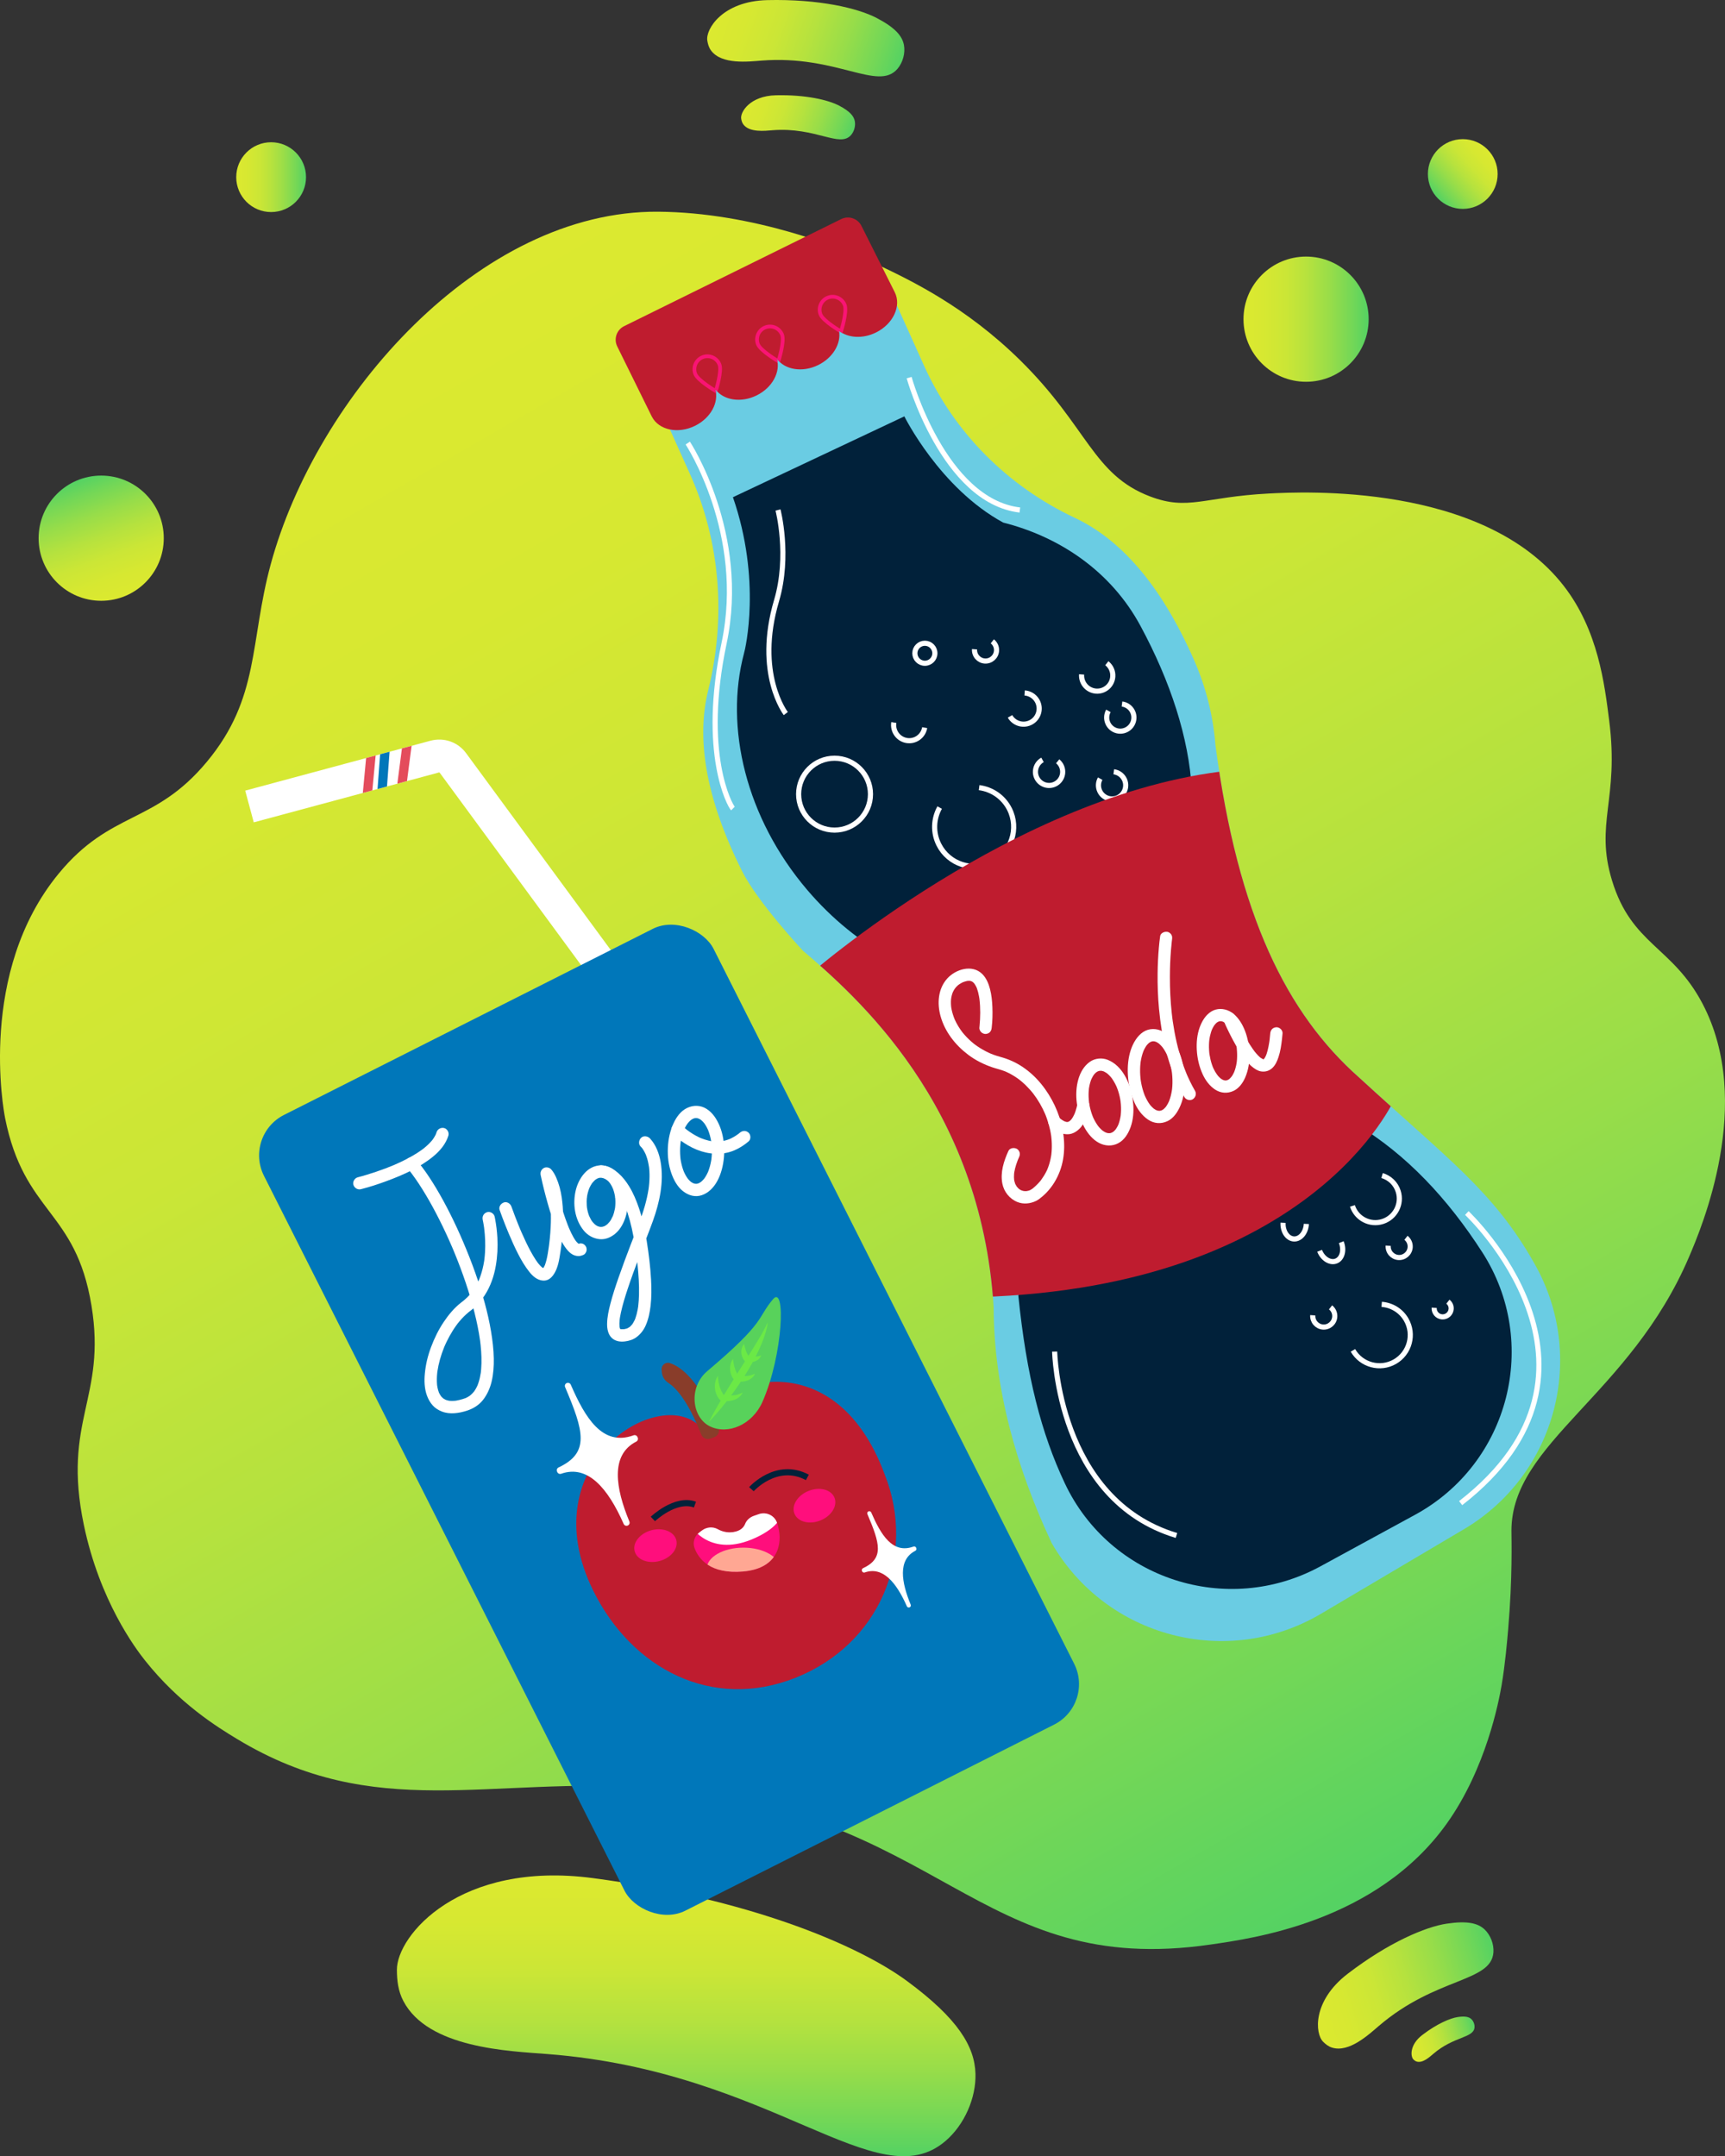 <?xml version="1.0" encoding="UTF-8"?>
<svg id="Capa_2" data-name="Capa 2" xmlns="http://www.w3.org/2000/svg" xmlns:xlink="http://www.w3.org/1999/xlink" viewBox="0 0 1680.59 2100.28">
  <rect x="0" y="0" width="1680.59" height="2100.28" fill="#333333" stroke="none"/>
  <defs>
    <linearGradient id="Degradado_sin_nombre_1949" data-name="Degradado sin nombre 1949" x1="1241.15" y1="4243.43" x2="1370.72" y2="4484.27" gradientTransform="translate(1585.94 -2498.19) rotate(28.28)" gradientUnits="userSpaceOnUse">
      <stop offset="0" stop-color="#dce930"/>
      <stop offset=".16" stop-color="#d7e831"/>
      <stop offset=".34" stop-color="#cbe636"/>
      <stop offset=".51" stop-color="#b6e23e"/>
      <stop offset=".69" stop-color="#98dd49"/>
      <stop offset=".87" stop-color="#73d757"/>
      <stop offset="1" stop-color="#54d263"/>
    </linearGradient>
    <linearGradient id="Degradado_sin_nombre_1949-2" data-name="Degradado sin nombre 1949" x1="380.67" y1="312.74" x2="1282.44" y2="1874.65" gradientTransform="matrix(1,0,0,1,0,0)" xlink:href="#Degradado_sin_nombre_1949"/>
    <linearGradient id="Degradado_sin_nombre_1949-3" data-name="Degradado sin nombre 1949" x1="37.61" y1="524.23" x2="159.58" y2="524.23" gradientTransform="translate(-361.38 794.33) rotate(-109.77)" xlink:href="#Degradado_sin_nombre_1949"/>
    <linearGradient id="Degradado_sin_nombre_1949-4" data-name="Degradado sin nombre 1949" x1="230.14" y1="172.56" x2="298.15" y2="172.56" gradientTransform="matrix(1,0,0,1,0,0)" xlink:href="#Degradado_sin_nombre_1949"/>
    <linearGradient id="Degradado_sin_nombre_1949-5" data-name="Degradado sin nombre 1949" x1="1211.46" y1="310.9" x2="1333.44" y2="310.9" gradientTransform="matrix(1,0,0,1,0,0)" xlink:href="#Degradado_sin_nombre_1949"/>
    <linearGradient id="Degradado_sin_nombre_1949-6" data-name="Degradado sin nombre 1949" x1="1391.13" y1="169.5" x2="1459.09" y2="169.5" gradientTransform="translate(2604.82 -647.78) rotate(138.5)" xlink:href="#Degradado_sin_nombre_1949"/>
    <linearGradient id="Degradado_sin_nombre_1949-7" data-name="Degradado sin nombre 1949" x1="385.09" y1="-2706.32" x2="572.39" y2="-2706.32" gradientTransform="translate(1688.04 4660.97) rotate(-16.72)" xlink:href="#Degradado_sin_nombre_1949"/>
    <linearGradient id="Degradado_sin_nombre_1949-8" data-name="Degradado sin nombre 1949" x1="327.19" y1="1064.14" x2="514.49" y2="1064.14" gradientTransform="translate(743.34 -1103.95) rotate(19.41)" xlink:href="#Degradado_sin_nombre_1949"/>
    <linearGradient id="Degradado_sin_nombre_1949-9" data-name="Degradado sin nombre 1949" x1="384.28" y1="1138.59" x2="492.54" y2="1138.59" gradientTransform="translate(743.34 -1103.95) rotate(19.41)" xlink:href="#Degradado_sin_nombre_1949"/>
    <linearGradient id="Degradado_sin_nombre_1949-10" data-name="Degradado sin nombre 1949" x1="465.4" y1="-2643.8" x2="532.62" y2="-2643.8" gradientTransform="translate(1688.04 4660.97) rotate(-16.72)" xlink:href="#Degradado_sin_nombre_1949"/>
    <clipPath id="clippath">
      <path d="m1494.38,1229.83c-39.29-69.48-84.32-101.27-170.32-180.27-70-62-118-157-139.9-323.74-2.17-27.99-9.05-56.14-21.01-83.27-33.04-74.97-72.62-117.73-116.15-138.22-64.89-30.56-117.21-82.59-146.67-147.98l-34.11-75.72-229.08,103.21,34.93,77.54c29.81,66.17,35.42,140.36,17.94,210.8-11.44,46.09-3.51,103.37,32.97,176.4,15.1,30.23,59.19,77.38,59.19,77.38h0s.02.02.05.04c50.84,43.56,173.84,149.56,185.85,347.56.31,78.34,21.64,154.84,56.55,229.48,53.1,91.97,171.06,122.91,262.46,68.83l139.2-82.35c90.04-53.27,120.41-169.09,68.1-259.68Z" style="fill: #6acce3;"/>
    </clipPath>
    <clipPath id="clippath-1">
      <path d="m574.17,951.03l-145.84-198.43c-.13-.18-.36-.26-.58-.2l-180.53,48.61-8.32-30.9,180.62-48.63c13.09-3.45,26.63,1.34,34.6,12.17l145.84,198.43-25.79,18.95Z" style="fill: #fff;"/>
    </clipPath>
    <clipPath id="clippath-2">
      <path d="m684.04,1490.68l-2.77,2.07c-4.77,3.56-6.66,9.74-4.58,15.24,4.02,10.62,15.31,25.4,47.05,22.76,37.03-3.07,39.4-30.93,33.15-47.8-2.58-6.97-10.45-10.6-17.6-8.1l-4.86,1.69c-3.82,1.33-7.01,4.13-8.48,7.82-1.27,3.2-4.32,6.89-11.54,7.97-6.26.94-11.39-.74-15.1-2.8-4.83-2.69-10.87-2.14-15.28,1.15Z" style="fill: #ff0e7c;"/>
    </clipPath>
    <clipPath id="clippath-3">
      <path d="m819.57,213.38l-211.53,104.33c-7.3,3.6-10.3,12.43-6.7,19.73l33.77,68.47h.01c6.76,13.04,25.45,17.02,42.01,8.85,15.35-7.57,23.53-22.95,19.68-35.75,7.81,10.85,24.99,13.72,40.34,6.15s23.53-22.95,19.68-35.75c7.81,10.85,24.99,13.72,40.34,6.15,14.38-7.09,22.46-21.02,20.27-33.28,8.84,6.95,23.05,7.97,35.97,1.6,16.73-8.25,24.95-25.77,18.36-39.13-.57-1.16-21.54-42.9-32.52-64.77-3.63-7.23-12.42-10.18-19.68-6.6Z" style="fill: #bf1c2f;"/>
    </clipPath>
  </defs>
  <g id="fondo_1">
    <path d="m533.74,2000.79c-38.44-2.97-116.6-5.69-140.75-51.64-5.19-9.88-6.25-20.24-6.32-30.32-.24-33.37,61.09-106.64,190.82-89.46,150.24,19.9,257.28,64.19,306.31,100.37,49.42,36.46,65.83,63.57,66.56,90.27.65,23.41-10.67,49.61-29.27,65.51-66.52,56.88-167.99-67.76-387.36-84.72Z" style="fill: url(#Degradado_sin_nombre_1949);"/>
    <path d="m4.86,1088.44c-1.22-6.17-26.66-141.45,52.25-237.42,51.03-62.06,93.28-47.39,144.57-109.17,51.58-62.11,41.46-116.21,62.06-192.15,44.29-163.31,203-344.73,377.34-343.48,92.96.67,179.8,35.3,214.71,51.94,31.62,15.07,85.04,40.53,138.1,92.75,66.08,65.02,70.67,111.57,126.87,132.77,36.93,13.93,52.14.32,115.07-2.95,32.29-1.68,209.46-10.89,287.68,89.99,33.53,43.25,39.68,95.42,44.24,131.09,9.89,77.42-14.25,99.95,2.77,155.84,19.14,62.86,58.66,63.87,88.12,119.89,50.88,96.74-1.08,218.56-12.89,246.32-57.56,135.22-173.2,181.45-173.22,267.08,0,8.7,1.19,45.06-3.21,96.26-.82,9.58-2.91,34.15-6.42,54.55-2.62,15.27-15.05,80.71-53.24,134.31-68.47,96.11-190.22,112.18-229.9,117.98-228.55,33.38-262.16-132.63-543.53-152.64-160.32-11.4-270.48,33.96-405.2-47.48-19.43-11.74-56.44-34.57-89.87-76.69-9.29-11.71-44.06-58-59.49-131.93-21.29-102.01,22.23-123.23,7.46-213.48-15.4-94.09-65.62-89-84.3-183.37Z" style="fill: url(#Degradado_sin_nombre_1949-2);"/>
    <circle cx="98.59" cy="524.23" r="60.97" style="fill: url(#Degradado_sin_nombre_1949-3);"/>
    <circle cx="264.15" cy="172.56" r="34" style="fill: url(#Degradado_sin_nombre_1949-4);"/>
    <circle cx="1272.45" cy="310.9" r="60.97" style="fill: url(#Degradado_sin_nombre_1949-5);"/>
    <circle cx="1425.11" cy="169.5" r="33.97" style="fill: url(#Degradado_sin_nombre_1949-6);"/>
    <path d="m1343.28,1973.42c-9.8,8.39-28.93,26.24-45.52,21.08-3.57-1.11-6.27-3.31-8.67-5.68-7.95-7.84-10.78-39.68,23.98-66.31,40.25-30.84,76.05-45.68,96.22-48.72,20.32-3.06,30.61-.53,37.11,5.61,5.69,5.39,9.21,14.26,8.57,22.42-2.28,29.19-55.77,23.71-111.69,71.6Z" style="fill: url(#Degradado_sin_nombre_1949-7);"/>
    <path d="m741.95,59.03c-12.86,1-38.84,4.14-49.2-9.81-2.23-3-3.11-6.37-3.65-9.7-1.8-11.02,14.69-38.41,58.47-39.42,50.69-1.17,88.36,7.94,106.44,17.37,18.22,9.5,25.04,17.62,26.66,26.41,1.42,7.71-.97,16.95-6.29,23.17-19.05,22.24-59.03-13.73-132.43-8.02Z" style="fill: url(#Degradado_sin_nombre_1949-8);"/>
    <path d="m752.65,126.87c-7.43.58-22.45,2.39-28.44-5.67-1.29-1.73-1.8-3.68-2.11-5.61-1.04-6.37,8.49-22.2,33.79-22.78,29.3-.68,51.07,4.59,61.52,10.04,10.53,5.49,14.47,10.18,15.41,15.26.82,4.45-.56,9.8-3.64,13.39-11.01,12.85-34.12-7.94-76.54-4.64Z" style="fill: url(#Degradado_sin_nombre_1949-9);"/>
    <path d="m1396.48,2000.49c-3.52,3.01-10.38,9.42-16.34,7.57-1.28-.4-2.25-1.19-3.11-2.04-2.85-2.81-3.87-14.24,8.61-23.8,14.45-11.07,27.29-16.39,34.53-17.49,7.29-1.1,10.99-.19,13.32,2.01,2.04,1.93,3.31,5.12,3.08,8.05-.82,10.48-20.02,8.51-40.08,25.7Z" style="fill: url(#Degradado_sin_nombre_1949-10);"/>
    <g id="bebida">
      <g>
        <path d="m1494.38,1229.83c-39.29-69.48-84.32-101.27-170.32-180.27-70-62-118-157-139.9-323.74-2.17-27.99-9.05-56.14-21.01-83.27-33.04-74.97-72.62-117.73-116.15-138.22-64.89-30.56-117.21-82.59-146.67-147.98l-34.11-75.72-229.08,103.21,34.93,77.54c29.81,66.17,35.42,140.36,17.94,210.8-11.44,46.09-3.51,103.37,32.97,176.4,15.1,30.23,59.19,77.38,59.19,77.38h0s.02.02.05.04c50.84,43.56,173.84,149.56,185.85,347.56.31,78.34,21.64,154.84,56.55,229.48,53.1,91.97,171.06,122.91,262.46,68.83l139.2-82.35c90.04-53.27,120.41-169.09,68.1-259.68Z" style="fill: #6acce3;"/>
        <g style="clip-path: url(#clippath); fill: none;">
          <path d="m1444.09,1219.75c-33.74-52.45-74.12-95.32-122.02-124.19l-82.51,41.5-118.41-234.66c61.38-73.53,48.58-184.13-10.09-292.84-28.66-53.11-78.67-86.62-133.67-100.54-.02-.01-.04-.02-.06-.03-61.73-33.57-96.27-103.43-96.27-103.43l-167,78.75c28,80.75,12,148.25,10.8,152h.01c-19.21,71.93,1.82,160.42,61.63,230.59,48.32,56.69,112.18,89.99,174,96.72l126.29,250.28-94.73,47.65c8.09,79.44,22.5,134.8,45.3,183.18,44.11,93.61,158.19,130.48,249.07,80.98l92.24-50.25c91.92-50.07,122.06-167.69,65.43-255.72Z" style="fill: #01213a;"/>
          <g>
            <path d="m953.92,767.21c12.26,1.56,23.55,8.99,29.54,20.86,9.58,18.98,1.95,42.14-17.03,51.72s-42.14,1.95-51.72-17.03c-5.99-11.86-5.25-25.36.77-36.15" style="fill: none; stroke: #fff; stroke-miterlimit: 10; stroke-width: 5px;"/>
            <path d="m1085.11,751.75c4.23.54,8.12,3.1,10.19,7.19,3.3,6.55.67,14.53-5.87,17.84s-14.53.67-17.84-5.87c-2.06-4.09-1.81-8.75.27-12.47" style="fill: none; stroke: #fff; stroke-miterlimit: 10; stroke-width: 5px;"/>
            <path d="m1093.11,685.75c4.23.54,8.12,3.1,10.19,7.19,3.3,6.55.67,14.53-5.87,17.84s-14.53.67-17.84-5.87c-2.06-4.09-1.81-8.75.27-12.47" style="fill: none; stroke: #fff; stroke-miterlimit: 10; stroke-width: 5px;"/>
            <path d="m1030.45,741.52c3.3,2.7,5.24,6.93,4.83,11.5-.67,7.3-7.13,12.68-14.43,12.01-7.3-.67-12.68-7.13-12.01-14.43.42-4.56,3.1-8.38,6.83-10.43" style="fill: none; stroke: #fff; stroke-miterlimit: 10; stroke-width: 5px;"/>
            <path d="m998.26,674.98c4.88.35,9.5,3.03,12.13,7.58,4.2,7.28,1.71,16.6-5.58,20.8s-16.6,1.71-20.8-5.58" style="fill: none; stroke: #fff; stroke-miterlimit: 10; stroke-width: 5px;"/>
            <path d="m1346.12,1270.52c9.59.68,18.67,5.95,23.84,14.9,8.26,14.32,3.35,32.63-10.97,40.89-14.32,8.26-32.63,3.35-40.89-10.97" style="fill: none; stroke: #fff; stroke-miterlimit: 10; stroke-width: 5px;"/>
            <path d="m900.86,708.77c-1.38,8.3-9.23,13.9-17.53,12.52-8.3-1.38-13.9-9.23-12.52-17.53" style="fill: none; stroke: #fff; stroke-miterlimit: 10; stroke-width: 5px;"/>
            <path d="m1306.73,1209.94c3.11,7.82.9,16.03-4.93,18.35s-13.08-2.14-16.18-9.95" style="fill: none; stroke: #fff; stroke-miterlimit: 10; stroke-width: 5px;"/>
            <path d="m1272.71,1192.17c-.42,8.4-5.83,14.96-12.1,14.65s-11.01-7.37-10.59-15.77" style="fill: none; stroke: #fff; stroke-miterlimit: 10; stroke-width: 5px;"/>
            <path d="m1078.33,646.01c3.85,3.02,6.18,7.83,5.8,13.07-.59,8.39-7.88,14.71-16.27,14.11-8.39-.59-14.71-7.88-14.11-16.27" style="fill: none; stroke: #fff; stroke-miterlimit: 10; stroke-width: 5px;"/>
            <path d="m1346.49,1145.07c7.21,2.12,13.26,7.66,15.71,15.35,3.92,12.31-2.88,25.47-15.19,29.39-12.31,3.92-25.47-2.88-29.39-15.19" style="fill: none; stroke: #fff; stroke-miterlimit: 10; stroke-width: 5px;"/>
            <path d="m966.77,624.7c2.71,2.13,4.36,5.52,4.09,9.22-.42,5.92-5.56,10.37-11.47,9.95s-10.37-5.56-9.95-11.47" style="fill: none; stroke: #fff; stroke-miterlimit: 10; stroke-width: 5px;"/>
            <path d="m1369.77,1205.7c2.71,2.13,4.36,5.52,4.09,9.22-.42,5.92-5.56,10.37-11.47,9.95s-10.37-5.56-9.95-11.47" style="fill: none; stroke: #fff; stroke-miterlimit: 10; stroke-width: 5px;"/>
            <path d="m1410.63,1267.91c2.09,1.64,3.36,4.26,3.16,7.11-.32,4.56-4.28,8-8.85,7.68-4.56-.32-8-4.28-7.68-8.85" style="fill: none; stroke: #fff; stroke-miterlimit: 10; stroke-width: 5px;"/>
            <circle cx="813.06" cy="773.56" r="35" style="fill: none; stroke: #fff; stroke-miterlimit: 10; stroke-width: 5px;"/>
            <circle cx="901.06" cy="636.31" r="9.75" style="fill: none; stroke: #fff; stroke-miterlimit: 10; stroke-width: 5px;"/>
            <path d="m765.56,695.06s-30.03-38.83-9-110c13-44,1.41-88.28,1.41-88.28" style="fill: none; stroke: #fff; stroke-miterlimit: 10; stroke-width: 5px;"/>
            <path d="m1296.29,1273.44c2.71,2.13,4.36,5.52,4.09,9.22-.42,5.92-5.56,10.37-11.47,9.95-5.92-.42-10.37-5.56-9.95-11.47" style="fill: none; stroke: #fff; stroke-miterlimit: 10; stroke-width: 5px;"/>
            <path d="m1027.51,1316.53s2.77,144.22,118.66,179.12" style="fill: none; stroke: #fff; stroke-miterlimit: 10; stroke-width: 5px;"/>
            <path d="m1429.06,1181.56s161.97,152.14-6.01,282.57" style="fill: none; stroke: #fff; stroke-miterlimit: 10; stroke-width: 5px;"/>
            <path d="m714.06,787.56c-3-3-31.25-54-8.62-161,22.62-107-35.38-195-35.38-195" style="fill: none; stroke: #fff; stroke-miterlimit: 10; stroke-width: 5px;"/>
            <path d="m885.73,367.82s33.43,120.17,107.88,128.96" style="fill: none; stroke: #fff; stroke-miterlimit: 10; stroke-width: 5px;"/>
          </g>
          <path d="m786.56,951.03s202.5-178.48,411.5-200.48,161,319,161,319c0,0-78.97,183.82-404.99,193.91s-167.51-312.43-167.51-312.43Z" style="fill: #bf1c2f;"/>
        </g>
      </g>
      <g>
        <path d="m574.17,951.03l-145.84-198.43c-.13-.18-.36-.26-.58-.2l-180.53,48.61-8.32-30.9,180.62-48.63c13.09-3.45,26.63,1.34,34.6,12.17l145.84,198.43-25.79,18.95Z" style="fill: #fff;"/>
        <g style="clip-path: url(#clippath-1); fill: none;">
          <rect x="335" y="753.81" width="48.72" height="9" transform="translate(-429.43 1044.64) rotate(-84.6)" style="fill: #e44c5c;"/>
          <rect x="345.99" y="754.06" width="54.15" height="9" transform="translate(-410.99 1074.55) rotate(-85.76)" style="fill: #0077ba;"/>
          <rect x="366.34" y="744.06" width="54.45" height="9" transform="translate(-399.39 1042.6) rotate(-82.61)" style="fill: #e44c5c;"/>
        </g>
      </g>
      <rect x="406.58" y="948.76" width="490.66" height="868.14" rx="44.14" ry="44.14" transform="translate(-553.05 441.94) rotate(-26.77)" style="fill: #0077ba;"/>
      <path d="m862.06,1436.56c31.03,78.59-5.29,165.13-86.87,197.63-81.58,32.5-159.65-8.9-197.13-84.63-61.4-124.07,64-201,104-160,8-43,130-89,180,47Z" style="fill: #bf1c2f;"/>
      <path d="m692.03,1401.3c-3.53,1.3-7.45-.48-8.82-3.98-13.35-33.99-25.46-46.11-32.19-50.42-3.66-2.35-6-6.29-6.24-10.65-.04-.77-.16-1.53-.2-2.3-.26-4.34,3.96-7.58,8.12-6.2,10.78,3.56,29.12,16.82,47.3,63.09,1.42,3.61-.41,7.69-4.05,9.02l-3.92,1.44Z" style="fill: #893d2a;"/>
      <path d="m636.06,1479.56s22-21,41-14" style="fill: none; stroke: #02223a; stroke-miterlimit: 10; stroke-width: 6px;"/>
      <path d="m732.06,1450.56s24.5-27.5,54.5-11.5" style="fill: none; stroke: #02223a; stroke-miterlimit: 10; stroke-width: 6px;"/>
      <ellipse cx="638.56" cy="1505.56" rx="21" ry="15.5" transform="translate(-372.82 220.42) rotate(-15.22)" style="fill: #ff0e7c;"/>
      <ellipse cx="793.56" cy="1466.56" rx="21" ry="15.5" transform="translate(-486.45 397.86) rotate(-21.72)" style="fill: #ff0e7c;"/>
      <g>
        <path d="m684.04,1490.68l-2.77,2.07c-4.77,3.56-6.66,9.74-4.58,15.24,4.02,10.62,15.31,25.4,47.05,22.76,37.03-3.07,39.4-30.93,33.15-47.8-2.58-6.97-10.45-10.6-17.6-8.1l-4.86,1.69c-3.82,1.33-7.01,4.13-8.48,7.82-1.27,3.2-4.32,6.89-11.54,7.97-6.26.94-11.39-.74-15.1-2.8-4.83-2.69-10.87-2.14-15.28,1.15Z" style="fill: #ff0e7c;"/>
        <g style="clip-path: url(#clippath-2); fill: none;">
          <path d="m869.87,1442.79c40.42,83.91-20.32,175.61-103.45,198.67-103.83,28.8-177.41-33.88-199.18-101.61-43.64-102.12,68.4-181.98,118.15-152.66,9.33-42.46,129.66-82.89,184.48,55.6Z" style="fill: none; stroke: #0077ba; stroke-miterlimit: 10; stroke-width: .99px;"/>
          <path d="m672.96,1486.26s18.75,32.22,63.27,11.56,19.64-44.93,19.64-44.93l-75.13,13.14-7.78,20.22Z" style="fill: #fff;"/>
          <ellipse cx="724.26" cy="1528.22" rx="35.76" ry="20.73" style="fill: #ffa793;"/>
        </g>
      </g>
      <path d="m617.21,1398.08c-30.45,11.07-47.21-17.35-61.14-49.34-.66-1.52-2.42-2.22-3.94-1.57h0c-1.53.65-2.23,2.42-1.58,3.94,18.25,42.87,24.24,63.92-6.37,78.27-1.47.69-2.14,2.41-1.5,3.91l.25.59c.63,1.47,2.29,2.16,3.79,1.64,25.87-9.06,45.46,13.93,60.9,48.89.67,1.51,2.42,2.22,3.94,1.56h.02c1.52-.66,2.22-2.41,1.59-3.94-13.31-32.11-18.94-64.71,6.7-77.83,1.42-.73,2.07-2.41,1.44-3.88l-.27-.62c-.63-1.47-2.31-2.18-3.82-1.63Z" style="fill: #fff;"/>
      <path d="m889.97,1506.45c-20.51,7.46-31.8-11.69-41.18-33.23-.45-1.02-1.63-1.5-2.66-1.06h0c-1.03.44-1.5,1.63-1.06,2.66,12.29,28.87,16.33,43.05-4.29,52.72-.99.46-1.44,1.63-1.01,2.63l.17.4c.42.99,1.54,1.46,2.55,1.1,17.42-6.11,30.62,9.39,41.02,32.93.45,1.02,1.63,1.49,2.65,1.05h.01c1.02-.44,1.5-1.62,1.07-2.65-8.96-21.62-12.75-43.58,4.51-52.42.96-.49,1.39-1.62.97-2.61l-.18-.42c-.43-.99-1.55-1.47-2.57-1.1Z" style="fill: #fff;"/>
      <g>
        <g>
          <path d="m351.66,1158.34c8.53-2.14,16.94-4.93,25.18-7.98,15.87-5.87,31.79-12.95,45-23.72,6.61-5.39,12.48-12.21,15.01-20.49.91-3-1.09-6.67-4.19-7.38s-6.4.98-7.38,4.19c-.22.71-.47,1.4-.74,2.1-.34.88.69-1.54.29-.68-.09.19-.17.37-.26.56-.18.37-.36.75-.55,1.11-.76,1.45-1.65,2.83-2.62,4.15-.09.12-.18.23-.26.35-.57.79,1.02-1.27.4-.51-.26.32-.51.64-.78.95-.56.67-1.15,1.32-1.75,1.96-1.25,1.33-2.58,2.58-3.95,3.78-.68.59-1.38,1.17-2.08,1.74-.33.26-.66.52-.98.78,1.78-1.41.13-.11-.3.21-1.57,1.16-3.17,2.26-4.8,3.32-3.39,2.19-6.89,4.19-10.47,6.06s-7.37,3.66-11.14,5.31c-.86.37-1.71.74-2.57,1.11,2.08-.89.21-.09-.27.11s-.97.4-1.45.59c-1.81.74-3.63,1.45-5.46,2.14-5.98,2.26-12.05,4.32-18.17,6.17-2.94.89-5.89,1.76-8.86,2.5s-5.17,4.35-4.19,7.38,4.12,5.01,7.38,4.19h0Z" style="fill: #fff;"/>
          <path d="m470.28,1188.15c.2.86.37,1.73.53,2.6.19.99.36,1.98.51,2.98.1.63.2,1.26.29,1.89.02.16.04.31.07.47.15,1.04-.09-.67-.12-.87.04.37.1.73.14,1.1.96,7.7,1.29,15.49.85,23.24-.13,2.32-.33,4.64-.61,6.95-.03.27-.07.54-.1.82-.12,1,.21-1.5.07-.5-.09.64-.19,1.28-.29,1.92-.19,1.2-.41,2.39-.65,3.58-.97,4.83-2.37,9.56-4.2,14.14-.47,1.17.48-1.1.1-.22-.12.27-.23.54-.35.8-.26.58-.52,1.15-.8,1.72-.55,1.15-1.14,2.28-1.76,3.39-1.26,2.26-2.68,4.41-4.21,6.49-.09.12-.19.24-.27.36-.06.09.88-1.11.48-.62-.19.23-.38.48-.57.71-.45.55-.91,1.1-1.37,1.63-.88,1.01-1.8,1.98-2.76,2.92s-1.91,1.8-2.91,2.65c-.53.45-1.08.88-1.62,1.32-.34.28,1.12-.86.23-.18-.55.42-1.1.84-1.65,1.27-6.77,5.26-12.34,11.97-17.08,19.07-5.1,7.62-9.14,15.94-12.34,24.52s-5.13,16.77-5.98,25.5c-.7,7.1-.47,14.78,2.03,21.54,1.31,3.55,3.05,6.73,5.58,9.56s5.63,4.68,9.06,6.03c7.62,3,16.6,1.62,24.17-.8,6.12-1.95,11.7-5.34,15.73-10.4s6.93-11.45,8.48-18.02c1.73-7.33,2.25-14.97,2.11-22.49-.16-8.88-1.24-17.75-2.7-26.51-1.57-9.38-3.71-18.66-6.2-27.83-2.67-9.81-5.75-19.51-9.14-29.1-3.6-10.16-7.56-20.19-11.79-30.11-3.95-9.26-8.17-18.4-12.69-27.39-4.18-8.32-8.62-16.52-13.39-24.52-4.09-6.85-8.43-13.58-13.19-19.98-2.21-2.98-4.5-5.91-6.91-8.73-2.05-2.39-6.41-2.26-8.49,0-2.34,2.55-2.19,5.93,0,8.49,1.05,1.23,2.08,2.47,3.08,3.74.25.31.49.62.73.93.3.39.92,1.21-.38-.5.14.19.29.38.43.56.52.68,1.04,1.37,1.55,2.07,2.24,3.03,4.38,6.13,6.44,9.28,4.73,7.21,9.1,14.65,13.23,22.22,4.59,8.42,8.88,17,12.92,25.7,2.12,4.56,4.16,9.15,6.14,13.77.23.55.47,1.1.7,1.65.53,1.25-.46-1.11-.08-.19.13.32.27.64.4.97.48,1.15.96,2.31,1.43,3.46.97,2.36,1.92,4.74,2.85,7.12,3.72,9.52,7.16,19.17,10.23,28.92s5.55,18.73,7.71,28.25c1.01,4.48,1.92,8.98,2.7,13.5.37,2.17.71,4.34,1.02,6.52.04.25.07.5.1.76.06.4-.22-1.7-.06-.47.07.54.14,1.08.2,1.62.13,1.03.24,2.05.35,3.08.81,7.69,1.14,15.47.51,23.18-.07.85-.15,1.69-.25,2.54-.05.43-.11.86-.16,1.29-.05.41.26-1.8.11-.81-.03.23-.06.45-.1.68-.24,1.6-.54,3.19-.9,4.77-.34,1.5-.74,2.98-1.22,4.44-.23.72-.48,1.43-.75,2.13-.12.32-.25.63-.37.95-.34.86.28-.68.35-.81-.09.17-.16.36-.23.54-.56,1.27-1.19,2.5-1.9,3.7-.35.59-.72,1.17-1.1,1.73-.18.26-.36.51-.54.76-.09.13-.19.25-.28.37-.42.59,1.11-1.39.51-.67-.83,1-1.68,1.97-2.63,2.86-.48.45-.98.87-1.48,1.29-.77.64,1.45-1.07.38-.29-.27.19-.53.38-.81.57-1.1.75-2.27,1.41-3.47,1.97-.31.14-1.45.63-.22.11s.01-.01-.32.11c-.9.34-1.83.63-2.75.91-2.04.62-4.12,1.13-6.23,1.48-.23.04-.46.07-.68.11-1.04.17,1.09-.13.7-.09-.47.04-.95.11-1.42.15-.9.08-1.8.11-2.7.11-.81,0-1.62-.04-2.43-.12-.19-.02-.37-.04-.56-.06-.51-.04,1.87.29.78.1-.38-.07-.77-.13-1.15-.21-.7-.15-1.4-.33-2.08-.56-.34-.11-.68-.25-1.02-.37-.85-.3,1.16.53.83.35-.17-.09-.35-.15-.52-.24-.62-.3-1.23-.63-1.81-1-.27-.17-.52-.35-.78-.53-1.11-.77,1.19,1.01.29.22-.51-.44-1.01-.89-1.48-1.38-.22-.23-.42-.46-.63-.7-.1-.12-.2-.24-.3-.36-.62-.71.91,1.25.5.66-.79-1.14-1.52-2.27-2.12-3.52-.15-.32-.27-.68-.45-.99.07.13.67,1.67.35.81-.07-.19-.14-.37-.21-.56-.25-.68-.48-1.38-.68-2.08-.43-1.51-.73-3.04-.97-4.59-.16-1.03.2,1.62.1.74-.02-.19-.05-.38-.07-.58-.05-.42-.09-.84-.12-1.27-.07-.83-.12-1.67-.14-2.5-.06-1.82-.03-3.65.08-5.46.05-.91.13-1.82.22-2.73.04-.44.09-.89.14-1.33.03-.26.07-.52.1-.78.1-.85-.24,1.71-.08.58.59-3.99,1.42-7.93,2.5-11.81,1.14-4.09,2.52-8.11,4.12-12.04.13-.33.79-1.9.33-.81s-.06.14.05-.1c.13-.31.27-.62.41-.93.43-.97.87-1.93,1.33-2.89.93-1.95,1.91-3.88,2.95-5.78,2.05-3.74,4.31-7.36,6.81-10.82.31-.43.63-.86.95-1.29.15-.2.3-.39.44-.59.51-.69-.98,1.25-.27.35.62-.79,1.25-1.57,1.9-2.34,1.32-1.56,2.69-3.08,4.13-4.53,1.36-1.37,2.78-2.69,4.26-3.93.34-.29.68-.57,1.03-.84.17-.14.35-.27.52-.41s-1.32,1.01-.43.34c1.43-1.08,2.86-2.18,4.21-3.36,4.23-3.67,7.89-8.04,10.94-12.73,5.58-8.57,9.02-18.56,10.76-28.6,1.57-9.09,2.05-18.34,1.53-27.55-.34-6.08-1.06-12.18-2.2-18.17-.15-.79-.3-1.58-.49-2.36-.72-3.06-4.37-5.16-7.38-4.19-3.19,1.03-4.97,4.11-4.19,7.38h0Z" style="fill: #fff;"/>
        </g>
        <path d="m486.78,1178.65c.78,2.24,1.6,4.47,2.43,6.7,2.01,5.36,4.12,10.69,6.34,15.96,2.89,6.87,5.92,13.68,9.33,20.31,3.08,5.98,6.48,11.76,10.65,17.05,3.37,4.27,7.8,8.32,13.48,8.7,6.93.47,11.01-5.83,13.25-11.44,1.4-3.5,2.21-7.23,2.85-10.93,1.36-7.81,2.34-15.73,2.97-23.63.92-11.62.86-23.25-.79-34.8-.97-6.8-2.68-13.39-5.46-19.68-1.23-2.78-2.77-5.57-4.82-7.83-.07-.08-.14-.16-.22-.24-1.81-1.81-5.05-2.37-7.27-.94-2.34,1.51-3.33,4.07-2.76,6.78,1.95,9.29,4.31,18.52,6.89,27.65,2.16,7.62,4.51,15.2,7.31,22.62,2.51,6.65,5.24,13.53,9.3,19.41,1.96,2.84,4.21,5.62,7.22,7.41,1.71,1.02,3.57,1.58,5.55,1.72s3.73-.44,5.55-1.22c1.28-.55,2.41-2.31,2.76-3.59.4-1.44.22-3.35-.6-4.62s-2.06-2.41-3.59-2.76c-1.68-.38-3.05-.06-4.62.6,2.39-1.02.85-.45.18-.23,2.06-.67,1.64-.12.92-.16-.18,0-.4-.04-.58-.03,2.04-.11,1.65.3.92.09-.2-.05-.39-.12-.58-.18-.91-.26,1.75.87.76.32-.19-.11-.39-.2-.58-.32s-.39-.25-.58-.38c-1.01-.66,1.31,1.1.54.42-.4-.34-.79-.69-1.15-1.06-.4-.41-.78-.84-1.15-1.28-.16-.2-.31-.4-.48-.59,1.57,1.88.53.69.18.19-1.72-2.42-3.14-5.05-4.44-7.71-.75-1.54-1.45-3.11-2.13-4.69-.54-1.24.61,1.48.08.19-.17-.42-.35-.84-.52-1.26-.36-.9-.72-1.8-1.06-2.7-5.15-13.43-8.94-27.41-12.29-41.38-.77-3.21-1.53-6.43-2.2-9.66l-10.03,5.84c.07.07.15.15.21.23.08.1.17.21.25.3.6.69-1.22-1.65-.57-.74.73,1.03,1.39,2.08,1.99,3.19.45.85.87,1.71,1.26,2.59.14.31.55,1.29.03.04s-.07-.17.05.15c.23.58.45,1.17.66,1.76,1.04,2.9,1.84,5.89,2.48,8.91.4,1.87.73,3.76,1,5.65.04.24.07.48.1.72.14.95-.2-1.57-.08-.61.07.59.15,1.18.21,1.77.13,1.11.23,2.22.33,3.34.45,5.38.55,10.79.41,16.19-.18,6.83-.73,13.64-1.56,20.42-.11.89-.22,1.78-.34,2.67-.09.71.05-.45.06-.46-.07.05-.08.59-.09.68-.07.54-.15,1.08-.23,1.61-.27,1.85-.55,3.7-.86,5.54-.35,2.09-.77,4.17-1.29,6.22-.41,1.61-.88,3.21-1.47,4.76-.12.32-.62,1.53-.1.29s-.03.04-.18.35c-.26.53-.53,1.05-.84,1.55-.13.22-.27.44-.42.65-.08.12-.17.23-.25.35-.45.69,1.04-1.25.62-.8-.32.34-.62.69-.95,1.02-.78.76.85-.6.69-.51-.17.1-.33.23-.5.33-.16.1-.35.16-.51.27-.11.07,1.86-.62.84-.38-.16.04-.33.07-.49.12-.81.25,2-.11.94-.13-.16,0-.34,0-.5,0-1.08.02,1.11.19.96.15-.36-.11-.75-.18-1.12-.29-1.03-.31,1.02.48.82.36s-.42-.2-.62-.31c-.39-.21-.76-.44-1.12-.69-.09-.06-.18-.13-.27-.19-.72-.49.77.59.81.63-.17-.18-.4-.32-.59-.48-.84-.71-1.62-1.5-2.35-2.31-.42-.46-.82-.93-1.22-1.41-.19-.23-.38-.47-.56-.7-.56-.69.51.65.56.73-.1-.17-.25-.33-.38-.5-.84-1.12-1.64-2.27-2.41-3.45-1.73-2.64-3.31-5.37-4.82-8.14-3.25-5.99-6.14-12.18-8.86-18.42-.34-.77-.67-1.55-1-2.33-.15-.35-.3-.71-.45-1.06s.68,1.62.31.73c-.09-.2-.17-.41-.26-.61-.61-1.46-1.22-2.93-1.81-4.4-1.03-2.55-2.04-5.11-3.02-7.68-1.16-3.02-2.27-6.06-3.36-9.11-.05-.14-.1-.28-.15-.42-1.02-2.96-4.16-5.23-7.38-4.19-2.93.95-5.29,4.2-4.19,7.38h0Z" style="fill: #fff;"/>
        <g>
          <path d="m585.56,1147.06c.55,0,1.09.07,1.64.1-2.1-.13-.61-.07,0,.08.44.11.88.24,1.3.39.47.16,1.27.64-.41-.21.33.17.67.31,1,.48.85.44,1.59,1,2.39,1.52-1.73-1.12-.07-.01.36.38s.87.85,1.28,1.29c.35.38.65.82,1.01,1.19-1.36-1.39-.03,0,.29.46.72,1.06,1.36,2.18,1.94,3.32.25.5.43,1.11.74,1.57-.84-1.25-.27-.66-.06-.12.13.34.26.67.38,1.01.46,1.28.84,2.59,1.16,3.91.18.74.34,1.49.48,2.25.05.25.09.51.13.77l.06.39c.1.66.08.52-.05-.43-.17.41.17,1.5.21,1.98.07.88.12,1.76.14,2.64.03,1.43,0,2.87-.11,4.3-.05.73-.14,1.46-.21,2.19-.1.89.26-1.55.03-.23-.09.51-.17,1.02-.27,1.53-.24,1.24-.53,2.47-.89,3.68-.21.7-.43,1.4-.68,2.09-.08.23-.16.45-.25.68-.08.22-.17.45-.26.67-.24.59-.18.44.19-.45-.67,1.02-1.08,2.29-1.71,3.36-.28.47-.57.94-.88,1.4-.18.27-.36.54-.55.8-.28.39-1.03,1.03.17-.2-.79.81-1.45,1.7-2.29,2.48-.36.33-.76.63-1.12.97,1.44-1.38.1-.1-.42.23-.47.3-.96.58-1.46.83-.17.08-.33.16-.5.24-.99.48,1.46-.53.42-.19-.43.14-.86.3-1.3.41-.26.07-.53.13-.79.19-1.49.3,1.28-.08.25,0-.92.06-1.82.07-2.74,0-1.11-.08,1.6.3.52.06-.27-.06-.53-.11-.8-.17-.53-.13-1.04-.31-1.56-.48-1-.33,1.21.58.54.24-.2-.1-.42-.19-.63-.29-.46-.23-.91-.48-1.34-.75s-.86-.6-1.3-.89c1.69,1.11.06.01-.36-.38-.83-.77-1.5-1.67-2.29-2.48,1.3,1.33.13.15-.2-.33-.37-.54-.72-1.1-1.06-1.67-.63-1.07-1.04-2.34-1.71-3.36.84,1.28.27.65.06.12-.09-.22-.17-.45-.25-.67-.27-.74-.52-1.5-.75-2.26-.38-1.27-.69-2.56-.94-3.86-.07-.38-.14-.76-.2-1.15-.03-.17-.1-1.41-.07-.37s-.02-.23-.04-.38c-.06-.53-.11-1.06-.14-1.6-.1-1.36-.13-2.73-.11-4.09.01-.82.05-1.63.11-2.44.02-.27.04-.53.07-.8.03-.36.3-1.26.17-1.58l-.11.81c.04-.26.08-.52.12-.77.06-.38.13-.76.2-1.15.14-.75.31-1.49.5-2.23.39-1.54.87-3.07,1.45-4.55.06-.15.49-1.27.1-.27s.18-.38.27-.56c.29-.62.61-1.23.94-1.82.35-.63.72-1.24,1.12-1.85.15-.23.3-.45.46-.67.3-.43,1.3-1.36.02-.06.86-.87,1.59-1.85,2.5-2.68.22-.2.45-.39.67-.58.83-.72-1.14.81-.3.23.55-.38,1.09-.75,1.67-1.08.49-.27.99-.49,1.49-.74-1.87.94-.21.12.37-.04.52-.15,1.06-.22,1.59-.36-1.77.46-1.09.13-.51.08.37-.03.73-.04,1.1-.04,3.14-.03,6.15-2.74,6-6s-2.64-6.03-6-6c-13.19.13-21.77,12.5-24.59,24.18-3.22,13.31-1.09,28.56,7.73,39.33,3.84,4.69,9.21,7.72,15.23,8.39s11.62-1.92,15.98-5.75c4.66-4.09,7.73-9.96,9.56-15.81,2.04-6.51,2.57-13.63,1.7-20.38-1.01-7.76-3.58-15.08-8.53-21.22-4.16-5.17-10.35-8.66-17.06-8.73-3.14-.03-6.14,2.78-6,6s2.64,5.97,6,6Z" style="fill: #fff;"/>
          <path d="m585.56,1147.06c.22,0,.44.02.65.03.11,0,.22.03.34.04.41.03-2.21-.35-1.11-.14.36.07.71.13,1.06.22.97.23,1.87.7,2.83.94-.1-.03-1.87-.83-.96-.4.13.06.27.12.4.19.3.14.59.29.88.44.64.34,1.27.7,1.89,1.09.68.43,1.33.9,1.98,1.37.83.6-1.4-1.11-.61-.47.17.14.34.27.51.41.39.32.77.64,1.14.98,1.64,1.47,3.15,3.1,4.55,4.81.19.23.37.46.56.7.44.55-1.15-1.51-.27-.34.42.56.83,1.13,1.23,1.71.83,1.19,1.62,2.42,2.36,3.66,1.73,2.88,3.25,5.89,4.62,8.96.18.41.36.83.54,1.24s.48,1.19-.23-.54c.09.22.18.43.27.65.41.99.8,1.98,1.17,2.97.76,2,1.46,4.02,2.12,6.05,1.56,4.81,2.87,9.7,3.99,14.63,1.36,5.92,2.44,11.9,3.36,17.91.24,1.58.47,3.17.7,4.76.11.77.22,1.54.32,2.32.21,1.51-.12-.95,0,0,.07.53.14,1.05.21,1.58.39,3.02.75,6.04,1.06,9.06,1.02,9.74,1.68,19.56,1.43,29.36-.1,3.76-.33,7.52-.79,11.25-.02.2-.05.4-.08.6-.09.74.25-1.76.1-.77-.06.38-.11.77-.17,1.15-.13.81-.26,1.62-.42,2.43-.27,1.43-.58,2.85-.95,4.25-.33,1.27-.71,2.52-1.15,3.75-.19.54-.4,1.08-.61,1.62-.43,1.08.71-1.58.22-.51-.12.27-.24.54-.37.81-.45.97-.95,1.91-1.51,2.82-.25.4-.51.8-.78,1.19-.13.19-.27.37-.4.56-.68.96,1.07-1.32.4-.52-.58.69-1.17,1.36-1.82,1.98-.3.28-.61.54-.91.81-.85.74,1.01-.73.65-.49-.2.13-.38.28-.57.41-.66.46-1.36.87-2.08,1.22-.17.08-.34.16-.51.24-.87.44,1.73-.67.81-.34-.39.14-.77.29-1.16.42-.75.24-1.52.43-2.29.56-.19.03-.37.05-.56.09-.44.09,2.05-.23.92-.13-.42.04-.84.08-1.26.1-.8.04-1.6.05-2.39,0-.19-.01-.39-.04-.58-.05-.11,0,2.02.36.93.12-.38-.09-.75-.19-1.12-.3-1-.29.89.39.87.38-.14-.08-.3-.14-.44-.22s-.28-.17-.42-.25c-.95-.56.65.32.71.57-.03-.14-.59-.55-.7-.67-.72-.72.47.54.56.76-.07-.17-.24-.34-.34-.5-.19-.3-.34-.62-.5-.93-.45-.86.65,1.73.35.82-.07-.22-.16-.43-.23-.66-.12-.39-.22-.79-.31-1.18-.04-.21-.08-.42-.12-.64-.25-1.31.17,1.67.08.66-.21-2.27-.16-4.53.06-6.8.07-.68.42-3.07.03-.51.11-.75.22-1.49.34-2.24.25-1.51.55-3.02.88-4.52,1.69-7.79,4.07-15.43,6.57-23,3.36-10.15,7.04-20.18,10.8-30.18,4.54-12.08,9.45-24.03,13.82-36.16,6.54-18.15,10.83-38.05,7.53-57.34-1.39-8.1-4.48-16.48-10.07-22.66-.23-.25-.46-.5-.71-.73-2.35-2.08-6.2-2.48-8.49,0-2.09,2.28-2.51,6.26,0,8.49.28.25.53.53.78.8.29.33.56.67.84,1,.52.64-1.14-1.52-.66-.85.08.11.16.22.25.33.2.27.39.54.57.81.95,1.39,1.77,2.87,2.5,4.39.21.43.4.87.6,1.31.53,1.17-.42-1.04-.25-.6.11.29.24.58.35.88.43,1.12.82,2.25,1.17,3.4.86,2.83,1.38,5.7,1.85,8.61-.38-2.34-.1-.74-.04-.21.05.4.09.79.13,1.19.09.91.16,1.82.21,2.73.11,1.88.15,3.77.12,5.66-.03,2.19-.15,4.38-.33,6.57-.09,1.07-.2,2.14-.33,3.21-.06.49-.38,2.46-.04.4-.11.68-.19,1.36-.3,2.05-.84,5.33-2.05,10.61-3.52,15.8-3.64,12.86-8.98,25.21-13.74,37.68-4.12,10.78-8.18,21.59-11.97,32.49-2.91,8.37-5.71,16.81-7.92,25.4-1.61,6.24-3.06,12.75-3.17,19.22-.08,4.85.81,10.23,4.4,13.8,3.33,3.3,8.11,4.08,12.6,3.58,4.21-.47,8.27-1.66,11.71-4.24,3.91-2.94,6.89-6.79,8.86-11.27,2.72-6.17,4.02-12.59,4.8-19.27.99-8.51.92-17.14.45-25.68-.68-12.42-2.23-24.81-4.17-37.09-1.72-10.89-4.04-21.74-7.57-32.21-2.52-7.47-5.6-14.88-9.77-21.59-2.81-4.52-6.13-8.9-10.16-12.41-4.63-4.03-10.21-7.33-16.44-7.79-.21-.02-.42-.03-.62-.03-3.13.11-6.15,2.68-6,6s2.64,6.11,6,6h0Z" style="fill: #fff;"/>
        </g>
        <g>
          <path d="m693.56,1121.06c0,1.92-.08,3.84-.24,5.75-.08.89-.24,1.78-.29,2.68,0-.14.21-1.44.05-.38-.03.2-.06.4-.09.6-.07.46-.15.92-.23,1.38-.62,3.41-1.53,6.77-2.79,10-.09.22-.55,1.36-.17.43s-.17.37-.26.55c-.33.71-.68,1.42-1.05,2.11-.68,1.27-1.43,2.49-2.27,3.66-.14.2-.82,1.09-.17.25s-.12.13-.28.32c-.43.51-.89,1.01-1.36,1.49-.42.42-.87.83-1.32,1.22-.4.34-1.31.82.27-.19-.26.16-.5.36-.75.53-.46.31-.94.59-1.43.85-.26.14-.53.25-.79.39-.54.28.97-.48.86-.36-.08.08-.35.14-.46.18-.51.16-1.01.33-1.53.45-.16.04-.71.24-.84.16-.11-.07,1.56-.14.99-.13-.16,0-.33.03-.49.04-.53.04-1.06.04-1.59,0-.3-.02-1.38-.15-.17,0s.13,0-.16-.06c-.52-.11-1.03-.26-1.53-.43-.15-.05-.31-.13-.46-.17-.46-.13.86.37.86.37-.06-.13-.77-.36-.9-.44-.49-.26-.97-.54-1.43-.85-.22-.14-.43-.31-.65-.45-.52-.33.83.58.68.54-.18-.05-.39-.31-.52-.43-.97-.82-1.87-1.74-2.69-2.71-.19-.23-.36-.47-.56-.69.03.03.93,1.26.39.49-.09-.13-.18-.25-.27-.37-.43-.6-.83-1.21-1.21-1.83-.78-1.27-1.48-2.59-2.11-3.95-.1-.22-.66-1.53-.26-.55s-.08-.21-.17-.43c-.31-.79-.6-1.58-.86-2.38-.54-1.62-.99-3.26-1.38-4.92-.19-.83-.36-1.67-.52-2.5-.08-.46-.16-.92-.24-1.38-.04-.26-.25-1.75-.13-.81.13,1-.07-.59-.09-.83-.04-.41-.09-.83-.12-1.24-.09-.98-.15-1.96-.2-2.95-.09-2.01-.09-4.02,0-6.02.04-.91.1-1.83.18-2.74.04-.41.08-.83.12-1.24.02-.21.04-.41.07-.62.01-.1.18-1.45.05-.42-.13.95.06-.38.1-.61.07-.46.15-.92.23-1.38.16-.9.35-1.8.56-2.7.38-1.66.84-3.3,1.38-4.92.25-.75.51-1.49.8-2.22.13-.33.27-.66.4-.99-.65,1.71-.1.25.09-.16.63-1.35,1.33-2.68,2.11-3.95.36-.58.73-1.15,1.12-1.7.16-.23.91-1.22.26-.37s.11-.12.28-.32c.85-1.01,1.78-1.95,2.79-2.79.87-.73-.35.06-.37.27.01-.11.55-.39.64-.46.53-.36,1.08-.69,1.66-.98.22-.11.46-.21.68-.33.53-.28-.97.48-.86.36.06-.06.36-.14.46-.18.54-.18,1.08-.35,1.64-.47.11-.02.63-.2.72-.13.07.05-1.76.16-.87.12.12,0,.24-.02.36-.03.57-.04,1.14-.04,1.71,0,.28.02,1.24.14.05-.02s-.12,0,.16.06c.56.12,1.1.3,1.64.47,1.02.33-.38.02-.51-.24.06.12.65.31.79.38.53.27,1.05.58,1.55.91.12.08.74.41.75.53-.03-.22-1.24-1-.37-.27.5.41.97.85,1.43,1.31s.86.9,1.27,1.38c.22.26.42.55.66.8.06.07-.83-1.14-.48-.62.11.17.24.33.36.49.84,1.17,1.59,2.4,2.27,3.66.37.69.72,1.4,1.05,2.11.14.31.27.64.42.95.03.05-.5-1.24-.26-.62.11.28.22.55.33.82.6,1.54,1.12,3.12,1.56,4.72.47,1.69.86,3.4,1.17,5.12.07.39.14.79.2,1.19.05.28.25,1.74.13.81s.04.4.07.63c.06.55.12,1.1.16,1.65.16,1.91.24,3.83.24,5.75,0,3.14,2.75,6.15,6,6s6.01-2.64,6-6c-.03-8.13-1.26-16.48-4.36-24.04-2.73-6.66-6.66-13.01-12.87-16.94-5.83-3.68-12.83-3.83-18.97-.87s-10.26,8.7-12.98,14.47c-3.61,7.64-5.37,15.94-5.74,24.36s.62,16.76,3.34,24.54c2.27,6.51,5.72,13.16,11.22,17.53s12.09,6.3,18.66,4.01,11.45-7.49,14.76-13.45c3.99-7.2,5.92-15.31,6.67-23.45.19-2.05.28-4.11.28-6.16,0-3.14-2.77-6.14-6-6s-5.99,2.64-6,6Z" style="fill: #fff;"/>
          <path d="m655.78,1104.64c4.21,4.34,9.38,8.02,14.59,11.06,10.84,6.31,23.18,9.56,35.68,7.55,8.72-1.4,16.56-5.84,23.26-11.45,2.42-2.02,2.24-6.43,0-8.49-2.57-2.36-5.91-2.16-8.49,0-.39.33-.79.64-1.18.96-.51.43.35-.27.37-.28-.18.09-.35.26-.5.38-.77.57-1.55,1.12-2.35,1.65-1.51.99-3.07,1.9-4.69,2.7-.33.16-.67.32-1,.48-.17.08-.33.15-.5.23-.92.42.33-.14.43-.18-.78.27-1.54.61-2.32.88-1.45.5-2.93.9-4.44,1.22-.7.15-1.4.26-2.11.38-1.04.18,1.45-.16.15-.02-.37.04-.75.08-1.12.11-1.47.12-2.94.16-4.41.11-.67-.02-1.34-.06-2-.11-.36-.03-.71-.06-1.07-.1-.28-.03-1.55-.19-.41-.04s-.11-.03-.4-.07-.59-.1-.89-.16c-.68-.13-1.36-.27-2.04-.43-2.58-.61-5.09-1.45-7.56-2.43-1.15-.46,1.12.5.27.12-.25-.11-.51-.22-.76-.33-.58-.26-1.16-.53-1.73-.81-1.11-.54-2.19-1.11-3.27-1.72-1.89-1.06-3.72-2.21-5.5-3.45-.78-.54-1.55-1.1-2.31-1.67-.11-.08-.49-.28-.55-.42.09.21,1.41,1.1.54.42-.33-.26-.65-.52-.97-.78-1.47-1.19-2.93-2.43-4.24-3.79-2.19-2.26-6.32-2.36-8.49,0s-2.34,6.08,0,8.49h0Z" style="fill: #fff;"/>
        </g>
      </g>
      <path d="m742.83,1365.5c-9.78,22.21-33.6,32.46-51.21,23.83-17.61-8.63-21.09-38.12-2.56-53.78,58-49,48-51,64-70,12.63-15,10,54-10.23,99.95Z" style="fill: #58d25b;"/>
      <path d="m690.56,1385.06c13.06-25.17,28.86-48.55,43.71-72.6,4.9-8.04,9.9-15.9,13.67-24.59-.11,1.19-.21,2.4-.43,3.57-5.97,29.65-35.73,71.94-56.95,93.62h0Z" style="fill: #6be946;"/>
      <path d="m735.56,1338.06c-3.14,7.25-12.41,8.8-19.38,7.17-4.24-4.3-5.91-10.98-4.3-16.75.47-1.74,1.23-3.38,2.25-4.83.17.87.2,1.71.34,2.57.69,5.07,2.18,10.22,5.4,14.16,0,0-1.6-.86-1.6-.86,5.87,1.22,11.77,1.29,17.29-1.46h0Z" style="fill: #6be946;"/>
      <path d="m741.56,1320.2c-2.05,6.13-9.76,7.55-15.37,6.18-4.57-4.44-5.47-12.42-1.25-17.35.93,4.41,2.09,9.02,4.93,12.5,0,0-1.6-.86-1.6-.86,4.5.93,8.85,1.23,13.28-.47h0Z" style="fill: #6be946;"/>
      <path d="m723.56,1356.39c-3.75,7.88-13.91,9.52-21.68,7.73-3.95-4.06-5.88-9.94-5.36-15.54.25-2.96,1.24-5.98,2.84-8.45.28,2.75.48,5.54,1.14,8.23.91,3.95,2.5,7.79,5.06,10.92,0,0-1.6-.86-1.6-.86,6.65,1.38,13.45,1.33,19.59-2.02h0Z" style="fill: #6be946;"/>
      <g>
        <path d="m966.15,1001.12c.8-6.66.96-13.47.69-20.16-.24-5.87-.84-11.83-2.3-17.52-1.37-5.35-3.66-10.89-7.69-14.81-9.76-9.5-25.77-4.61-34.02,4.53-8.98,9.96-9.96,24.2-6.49,36.66,4.22,15.21,14.37,28.07,26.8,37.49,7.15,5.42,15.27,9.48,23.75,12.35,3.92,1.33,7.96,2.21,11.82,3.71.38.15.76.3,1.14.46.42.17,1.15.54-.55-.23.21.09.42.18.63.27.88.39,1.74.8,2.6,1.22,1.64.82,3.24,1.71,4.81,2.66s3.19,2.03,4.72,3.14c.38.27.75.55,1.12.83.19.14.37.28.55.42-1.44-1.08-.86-.67-.55-.42.8.64,1.6,1.28,2.38,1.95,2.9,2.48,5.61,5.17,8.13,8.03.6.68,1.18,1.36,1.76,2.06.3.37.6.74.9,1.11.15.19.3.37.44.56.83,1.04-.8-1.06-.15-.2,1.15,1.53,2.27,3.08,3.34,4.67,2.16,3.24,4.13,6.61,5.87,10.09.89,1.77,1.68,3.57,2.49,5.37-.86-1.93-.12-.29.06.16s.36.89.53,1.34c.35.89.68,1.79,1,2.7,1.3,3.69,2.37,7.45,3.19,11.27.4,1.84.73,3.7,1,5.57.23,1.57-.18-1.5.01.08.06.46.11.93.16,1.39.1.93.18,1.85.25,2.78.28,3.76.28,7.54-.01,11.3-.07.91-.16,1.81-.27,2.71-.02.18-.04.36-.07.54-.13,1.06.21-1.42.09-.65-.08.49-.14.98-.23,1.47-.3,1.82-.68,3.62-1.14,5.4s-.99,3.52-1.61,5.24c-.29.8-.6,1.58-.91,2.37-.46,1.16.61-1.39.03-.08-.22.49-.44.97-.67,1.46-1.6,3.35-3.59,6.39-5.74,9.4,0,0,1-1.27.44-.57-.14.18-.28.36-.43.53-.26.32-.52.64-.79.95-.66.77-1.34,1.53-2.04,2.26-1.3,1.36-2.67,2.65-4.11,3.87-.37.31-.74.62-1.11.92-.19.15-.38.3-.57.45-.59.48,1.34-.94.26-.22-.52.34-1.03.68-1.58.98-.22.12-.43.23-.65.34-.22.11-.44.21-.66.31.82-.34,1.02-.42.59-.26-.52.17-1.02.36-1.55.51s-1.27.14-1.76.38l.89-.12c-.24.03-.47.05-.71.07-.24.02-.48.03-.71.04-.72.02-1.42-.03-2.14-.07-1.02-.07.45.02.54.07-.22-.14-.78-.15-1.05-.21-.52-.12-1.04-.27-1.54-.45-.65-.22-.63-.57.26.15-.21-.17-.57-.26-.82-.39-.6-.31-1.16-.66-1.72-1.02-1.06-.68.81.71.18.16-.24-.21-.48-.4-.71-.61s-.44-.41-.65-.62c-.44-.44-.84-.9-1.24-1.37-.81-.95.94,1.32.24.31-.19-.27-.37-.53-.55-.81-.4-.63-.77-1.28-1.1-1.94-.14-.28-.63-1.41-.14-.25s-.03-.12-.13-.4c-.27-.76-.49-1.53-.68-2.32-.09-.39-.17-.79-.24-1.19-.03-.16-.05-.33-.08-.49-.2-1.05.18,1.66.08.59-.09-.9-.16-1.79-.17-2.69-.02-.98.02-1.96.09-2.93.04-.52.1-1.04.15-1.56.1-.98-.08.58-.09.63.08-.38.12-.78.18-1.16.41-2.4,1.01-4.76,1.75-7.07.43-1.36.91-2.71,1.42-4.05.28-.71.55-1.43.86-2.13-.08.19-.5,1.15-.04.12.2-.45.4-.9.6-1.34.68-1.51,1.06-2.96.6-4.62-.38-1.39-1.46-2.9-2.76-3.59-2.63-1.39-6.83-.9-8.21,2.15-4.46,9.86-7.96,20.68-5.9,31.59,1.53,8.12,7.12,15.09,14.8,18.13,5.81,2.3,12.3,1.61,17.87-1,2.37-1.11,4.42-2.82,6.41-4.5,1.44-1.22,2.81-2.51,4.11-3.87,5.74-6.01,10.01-13.1,12.92-20.86,5.55-14.81,5.12-31.57,1.19-46.72s-12.26-30.76-23.46-42.68c-5.45-5.8-11.8-10.94-18.73-14.87-3.58-2.03-7.37-3.73-11.25-5.11s-8.18-2.34-12.18-3.81c-1.04-.38-2.06-.79-3.09-1.2-.36-.14-.99-.48.53.22-.25-.11-.5-.21-.75-.32-.54-.24-1.09-.48-1.62-.73-1.97-.92-3.9-1.91-5.78-2.99s-3.61-2.16-5.35-3.35c-.83-.57-1.64-1.15-2.45-1.75-.16-.12-.32-.24-.48-.36-.89-.66.99.79.39.3-.42-.34-.85-.67-1.27-1.01-3.03-2.47-5.86-5.18-8.45-8.1-.61-.69-1.2-1.39-1.79-2.1-.26-.32-.51-.64-.77-.96-.28-.34-.74-1.03.36.46-.16-.22-.33-.43-.49-.65-1.11-1.49-2.16-3.02-3.14-4.6-.91-1.46-1.75-2.95-2.54-4.47-.38-.74-.75-1.5-1.1-2.26-.16-.34-.31-.68-.46-1.02-.08-.19-.16-.38-.25-.57.84,1.84.4.97.23.53-1.19-3-2.18-6.07-2.82-9.24-.15-.74-.28-1.47-.39-2.22-.02-.15-.04-.29-.06-.44-.16-.99.2,1.71.1.72-.04-.36-.08-.73-.12-1.09-.14-1.49-.21-2.99-.18-4.49.01-.62.04-1.25.08-1.87.05-.72.48-3.42.04-.84.22-1.31.46-2.61.81-3.89.17-.62.37-1.24.59-1.85.11-.3.22-.6.34-.9.45-1.17-.73,1.63-.08.2.53-1.15,1.14-2.26,1.83-3.32.39-.59,1.86-2.29.28-.47.41-.48.8-.97,1.24-1.44s.89-.92,1.36-1.34c.24-.22.48-.43.73-.64.12-.1.25-.2.38-.31.83-.7-1.27.93-.52.4,1.1-.77,2.2-1.51,3.4-2.13.58-.3,1.25-.75,1.89-.89.1-.02-1.63.64-.84.36.22-.08.44-.17.66-.26.36-.13.72-.26,1.08-.38.68-.22,1.37-.41,2.06-.57.33-.07.65-.14.98-.2,1.6-.28-1.53.13-.27.03.57-.04,1.13-.08,1.71-.07.26,0,.51.01.77.03.17.01.33.03.5.05.83.06-1.79-.31-.94-.13.52.12,1.04.2,1.55.36.25.08.49.17.74.25,1.04.36-1.56-.76-.59-.25.45.24.9.46,1.33.74.21.14.41.29.63.43.67.44-1.27-1.03-.79-.61.13.12.28.23.41.34.37.32.72.67,1.06,1.03.16.17.32.35.47.53.1.12.2.25.3.37.54.61-.99-1.39-.54-.7.61.94,1.24,1.84,1.76,2.84.27.52.51,1.05.76,1.58.3.66-.73-1.79-.19-.44.14.34.26.68.39,1.03.43,1.19.79,2.4,1.11,3.62s.61,2.56.85,3.85c.12.66.23,1.32.34,1.99.05.33.1.67.15,1,.14.92-.21-1.6-.12-.89.03.24.06.47.09.71,1.07,8.76.92,17.72.09,26.49-.05.51-.1,1.03-.16,1.54-.17,1.42.79,3.28,1.76,4.24,1.04,1.04,2.75,1.82,4.24,1.76s3.16-.58,4.24-1.76c1.15-1.25,1.56-2.57,1.76-4.24h0Z" style="fill: #fff;"/>
        <path d="m1091.49,1071.38c.07.43.14.86.21,1.29.03.21.06.43.09.64.13.85-.13-1.16-.05-.31.09.92.2,1.83.27,2.75.14,1.78.2,3.56.17,5.35s-.12,3.4-.3,5.1c-.02.2-.21,1.77-.08.71s-.05.26-.09.5c-.14.84-.3,1.67-.49,2.5-.33,1.47-.73,2.92-1.22,4.34-.11.31-.22.63-.34.94-.09.23-.53,1.31-.12.34s-.1.2-.21.45c-.15.33-.32.66-.48.98-.59,1.15-1.27,2.24-2.02,3.3-.08.12-.18.23-.26.34-.05.08.92-1.08.5-.66-.23.23-.42.5-.63.74-.39.43-.81.85-1.24,1.25-.08.07-.63.63-.7.6.11.04,1.33-.98.39-.31-.45.32-.92.61-1.41.87-.26.14-.52.26-.79.39-.83.41,1.39-.5.51-.22-.56.18-1.11.36-1.68.49-.18.04-.6.03-.74.14.28-.21,1.67-.15.61-.1-.58.02-1.15.04-1.73,0-.17-.01-.59.03-.74-.07.25.16,1.66.28.61.06-.58-.12-1.15-.27-1.71-.45-.25-.08-.49-.17-.73-.26-.9-.31,1.33.62.47.2-.57-.28-1.13-.55-1.67-.87-.48-.28-.95-.59-1.41-.9-.19-.13-1.21-.9-.32-.21s-.11-.1-.31-.27c-1.02-.87-1.97-1.82-2.86-2.82-.22-.24-.43-.49-.63-.73-.14-.16-1-1.26-.36-.42s-.1-.14-.24-.33c-.24-.32-.47-.65-.69-.98-.91-1.32-1.74-2.7-2.5-4.11-.35-.66-.69-1.32-1.01-1.99-.16-.34-.33-.69-.48-1.03-.08-.17-.16-.35-.24-.52-.54-1.2.36.91.07.19-1.31-3.29-2.38-6.64-3.13-10.11-.2-.91-.37-1.82-.53-2.73-.07-.43-.14-.86-.21-1.29-.03-.21-.06-.43-.09-.64-.13-.85.13,1.16.05.31-.18-1.82-.36-3.62-.42-5.45s-.04-3.49.07-5.23c.05-.84.12-1.68.21-2.51.04-.38.1-.75.13-1.13,0-.05-.2,1.34-.08.66.05-.3.09-.61.15-.92.26-1.53.59-3.05,1.02-4.54.19-.66.39-1.31.61-1.96.13-.37.26-.73.39-1.1.06-.15.12-.31.18-.46.28-.77-.15.38-.23.53.62-1.19,1.13-2.42,1.84-3.58.33-.54.69-1.06,1.06-1.58.08-.12.18-.23.26-.34.06-.09-.92,1.1-.5.66.22-.24.42-.5.63-.74.39-.43.81-.85,1.24-1.25.19-.18.41-.34.6-.52.39-.37-.69.61-.7.53,0-.04.37-.27.42-.3.45-.32.92-.61,1.41-.87.22-.12.45-.23.67-.34,1.04-.52-1.21.43-.39.17.52-.17,1.03-.34,1.56-.46.25-.06.5-.09.74-.14.57-.14-1.09.22-.98.13.1-.09.49-.05.62-.05.49-.03.99-.03,1.48,0,.25.01.49.05.74.06.71.04-1.55-.26-.86-.11.16.04.33.06.49.09.5.1.99.23,1.47.39.29.09.57.2.85.3.82.28-1.41-.67-.35-.14s2.1,1.11,3.08,1.8c.2.14,1.05.79.2.13s.09.09.31.27c.5.43.98.87,1.45,1.33s.96.97,1.41,1.48c.22.24.43.49.63.73.16.2.98,1.23.36.42s.18.25.34.47c.2.28.4.56.59.84.43.63.84,1.27,1.24,1.92.86,1.41,1.64,2.87,2.36,4.36.16.34.32.69.48,1.04.08.17.15.35.23.53.28.6-.23-.56-.23-.54.31.86.69,1.71,1,2.57.6,1.66,1.12,3.35,1.57,5.06s.85,3.58,1.17,5.39c.55,3.1,4.5,5.12,7.38,4.19,3.33-1.08,4.78-4.06,4.19-7.38-2.47-14.03-9.75-30.12-23.75-35.84-5.64-2.3-12.52-1.66-17.53,1.86-5.76,4.05-9.26,10.27-11.2,16.93-2.18,7.48-2.51,15.59-1.51,23.29,1.09,8.41,3.4,16.62,7.58,24.04,3.27,5.82,7.91,11.51,13.9,14.69s12.83,3.56,18.89.36,9.74-9.41,11.99-15.61c2.57-7.11,3.19-15.08,2.57-22.57-.2-2.39-.52-4.78-.93-7.14-.53-3.1-4.51-5.12-7.38-4.19-3.35,1.08-4.75,4.06-4.19,7.38Z" style="fill: #fff;"/>
        <path d="m1049.66,1075.41c-.19,1.11-.46,2.2-.74,3.29-.3,1.15-.64,2.3-1.01,3.43-.19.58-.4,1.16-.61,1.74-.12.33-.25.65-.38.98-.57,1.42.67-1.53.05-.11s-1.26,2.65-2.02,3.9c-.35.57-.73,1.12-1.12,1.67-.71,1,1.13-1.38.16-.22-.27.32-.54.63-.83.92-.44.46-.93.86-1.41,1.29,1.69-1.51.77-.58.25-.24-.33.21-.67.41-1.02.59-.13.06-.35.12-.46.22-.06.05,1.63-.62.97-.41-.32.1-.64.22-.97.31s-.67.13-1.01.21c2.31-.52.92-.11.18-.11-.37,0-.74-.06-1.12-.06,1.95.02,1.41.23.83.1-.26-.06-.53-.1-.79-.17-.49-.12-.96-.28-1.43-.44-.54-.18-.98-.64.59.26-.27-.16-.59-.27-.87-.41-1.04-.52-2.03-1.14-2.98-1.82-.24-.17-.48-.36-.72-.53,1.62,1.11.34.25-.02-.05-.61-.51-1.2-1.04-1.78-1.59-2.29-2.15-6.24-2.44-8.49,0s-2.45,6.19,0,8.49c3.8,3.56,8.49,7.11,13.78,7.91,2.48.38,4.91.43,7.34-.31s4.24-1.89,6.13-3.4c5.29-4.24,8.18-11.37,9.99-17.7.43-1.49.82-3,1.08-4.52.28-1.63.26-3.15-.6-4.62-.73-1.24-2.16-2.43-3.59-2.76-2.91-.66-6.81.88-7.38,4.19h0Z" style="fill: #fff;"/>
        <path d="m1141.9,1045.97c.39,3.95.5,7.92.26,11.88-.06.94-.14,1.87-.24,2.8-.04.39-.11.78-.14,1.17.11-1.79.02-.13-.06.33-.27,1.72-.62,3.42-1.05,5.11s-.92,3.24-1.51,4.81c-.12.31-.25.62-.36.93-.27.71.54-1.21.22-.53-.07.15-.13.3-.2.44-.32.72-.67,1.42-1.05,2.11-.31.57-.64,1.14-.99,1.69-.18.29-.37.57-.56.85-.16.23-.99,1.33-.28.43s-.07.08-.22.26c-.18.21-.35.41-.54.61-.44.49-.91.95-1.4,1.39-.07.06-.69.54-.68.57-.04-.14,1.37-.97.41-.34-.51.34-1.02.66-1.56.95-.18.09-.56.38-.75.36.24.03,1.55-.58.55-.26-.56.18-1.12.33-1.7.46-1.1.26,1.48-.1.54-.06-.28.01-.55.05-.83.05-.55.02-1.09-.04-1.64-.06-.36-.02,1.71.33.54.06-.27-.06-.54-.12-.81-.19-.55-.14-1.07-.35-1.61-.53-.31-.11,1.48.69.41.15-.26-.13-.53-.27-.79-.41-.53-.3-1.05-.62-1.55-.97-.15-.1-.29-.22-.44-.31-.51-.33.77.61.67.53-.24-.21-.5-.41-.75-.62-.54-.47-1.07-.96-1.57-1.47-.45-.46-.89-.94-1.32-1.43-.23-.27-.46-.55-.69-.83-.13-.15-.49-.63.08.11.66.86,0-.02-.1-.16-.92-1.26-1.76-2.58-2.52-3.94-.83-1.46-1.55-2.97-2.24-4.5-.46-1.01.43,1.09.02.05-.16-.41-.33-.82-.49-1.24-.35-.91-.67-1.83-.97-2.75-1.2-3.68-2.07-7.46-2.64-11.29-.04-.28-.06-.58-.12-.86,0,.01.15,1.21.07.51-.05-.51-.12-1.02-.17-1.53-.1-1.02-.19-2.03-.25-3.05-.12-1.98-.16-3.97-.12-5.95s.16-3.79.36-5.68c.02-.2.23-1.79.08-.76-.14.97.07-.46.11-.74.14-.87.29-1.74.47-2.61.35-1.71.78-3.4,1.31-5.06.22-.71.46-1.41.72-2.1.14-.36.29-.72.42-1.08.22-.61-.32.74-.29.68.13-.23.22-.49.33-.74.6-1.3,1.27-2.57,2.04-3.78.33-.52.74-1.01,1.06-1.54,0,.01-1,1.24-.42.55.09-.11.17-.21.26-.32.23-.28.47-.55.72-.82.39-.42.79-.82,1.22-1.2.22-.2.46-.38.68-.58.45-.41-.81.69-.72.55s.37-.27.51-.36c.44-.3.89-.57,1.35-.82.24-.13.51-.23.75-.37.48-.28-.95.49-.89.37.04-.07.46-.17.55-.2.49-.17.98-.28,1.47-.4-.03,0,.45-.1.46-.09.04.06-1.5.15-1.01.13.31,0,.63-.06.94-.07.55-.02,1.1.06,1.64.06.37,0-1.69-.31-.66-.08.31.07.62.13.93.21.55.14,1.07.37,1.61.53.59.18-1.04-.37-.86-.36.1,0,.39.18.45.21.26.13.53.27.79.41.53.3,1.05.62,1.55.97.4.28,1.22,1.04-.24-.22.28.24.58.46.86.71,1.03.9,1.99,1.88,2.88,2.93.2.24.39.48.59.72.64.77-.81-1.12-.07-.09.47.67.95,1.33,1.39,2.02.87,1.36,1.67,2.78,2.39,4.23.35.71.69,1.42,1.01,2.15.6,1.35-.34-.88.05.12.19.47.38.94.56,1.42,1.33,3.54,2.33,7.19,3.04,10.9.19.98.36,1.97.5,2.96.03.21.06.43.09.64.1.69-.07-.51-.07-.52.16.54.14,1.19.2,1.75.17,1.63.55,3.04,1.76,4.24,1.04,1.04,2.75,1.82,4.24,1.76,2.97-.13,6.35-2.66,6-6-.95-8.97-3.09-17.71-7.19-25.79-3.09-6.07-7.67-12.2-13.82-15.43-6-3.15-13.21-3.32-19.01.44s-9.73,10.45-12.03,17.14c-2.69,7.85-3.45,16.5-2.97,24.75.54,9.21,2.55,18.16,6.28,26.6,2.91,6.57,7.23,12.73,13.22,16.82s12.84,4.53,19.1,1.57,10.28-9.46,12.83-15.72c3.05-7.48,4.09-15.87,3.97-23.89-.03-2.17-.17-4.33-.38-6.48-.16-1.63-.56-3.05-1.76-4.24-1.04-1.04-2.75-1.82-4.24-1.76-2.98.13-6.33,2.66-6,6Z" style="fill: #fff;"/>
        <path d="m1130.28,911.96c-.52,3.62-.91,7.26-1.23,10.91-.74,8.28-1.13,16.58-1.24,24.89-.15,11.65.27,23.31,1.35,34.91,1.29,13.78,3.44,27.52,6.86,40.93,3.57,13.98,8.56,27.7,15.35,40.45.81,1.52,1.65,3.03,2.51,4.52,1.57,2.72,5.49,3.9,8.21,2.15s3.84-5.3,2.15-8.21-3.41-6.14-4.94-9.3c-.75-1.55-1.48-3.11-2.18-4.69-.33-.73-.64-1.47-.96-2.2-.41-.96.49,1.18-.04-.1-.19-.45-.38-.91-.56-1.37-2.61-6.43-4.81-13.01-6.69-19.69s-3.36-13.25-4.6-19.96c-.61-3.31-1.16-6.64-1.64-9.97-.11-.75-.21-1.5-.32-2.25-.09-.67.11.81.1.73-.03-.23-.06-.46-.09-.69-.06-.46-.12-.92-.18-1.38-.2-1.59-.39-3.19-.56-4.78-1.27-11.76-1.84-23.59-1.81-35.42.02-8.71.36-17.43,1.06-26.11.21-2.65.46-5.3.75-7.95.09-.8.18-1.6.28-2.4.03-.27.07-.54.1-.8.12-.94-.3,2.07-.15,1.09,0-.05.01-.1.02-.15.24-1.66.28-3.11-.6-4.62-.73-1.24-2.16-2.43-3.59-2.76-2.84-.65-6.9.87-7.38,4.19h0Z" style="fill: #fff;"/>
        <path d="m1204.96,1021.57c.34,3.48.43,6.98.19,10.47-.06.79-.13,1.58-.22,2.37l-.05.39c-.08.66-.06.52.06-.44-.13.31-.12.8-.18,1.13-.26,1.58-.6,3.14-1.02,4.68-.36,1.33-.79,2.65-1.3,3.94-.17.44-.74,1.34.1-.21-.15.28-.26.59-.4.88-.31.66-.65,1.31-1.01,1.95-.3.52-.61,1.04-.94,1.54s-1.66,1.93-.25.41c-.81.86-1.56,1.72-2.44,2.52-.64.58.58-.49.61-.46,0,0-.57.41-.62.44-.41.28-.84.53-1.28.76-.2.11-.47.19-.66.32,1.24-.87,1.19-.45.54-.25-.54.17-1.07.31-1.62.44-.71.17-.85-.22.64-.07-.22-.02-.5.04-.72.05-.48.02-.96-.03-1.44-.04-1.03-.03,1.64.34.64.08-.23-.06-.48-.09-.71-.15-.56-.14-1.1-.34-1.64-.52-.99-.33,1.44.68.51.2-.23-.12-.46-.23-.69-.35-.46-.25-.92-.52-1.36-.82-.23-.15-.44-.31-.67-.47-.9-.63,1.18.98.34.26-.51-.44-1.01-.88-1.49-1.35-.43-.42-.84-.86-1.23-1.31-.37-.42-1.49-2.16-.44-.49-.76-1.22-1.65-2.36-2.38-3.61-.65-1.13-1.25-2.29-1.79-3.48-.14-.3-.25-.74-.45-1.01l.31.75c-.1-.23-.19-.46-.28-.7-.33-.83-.64-1.68-.92-2.53-1.09-3.25-1.81-6.57-2.38-9.94-.25-1.47.15,1.38-.02-.11-.05-.43-.1-.86-.15-1.29-.09-.86-.16-1.72-.21-2.58-.11-1.81-.14-3.63-.09-5.45.04-1.6.15-3.21.34-4.8l.05-.39c.08-.66.06-.52-.06.44.13-.31.12-.8.18-1.13.14-.86.31-1.72.5-2.57.28-1.28.62-2.55,1.02-3.8.21-.65.43-1.3.68-1.94.12-.31.26-.62.37-.93-.61,1.81-.15.37.05-.05.53-1.11,1.12-2.2,1.79-3.24.32-.49.67-.95,1-1.43-1.2,1.76.09-.05.5-.48.37-.38.75-.75,1.15-1.1.37-.32,1.16-.79-.41.29.21-.14.41-.3.62-.44.41-.28.84-.53,1.28-.76.2-.11.47-.19.66-.32-1.35.95-1.02.4-.31.17.46-.15.93-.25,1.4-.36.71-.17.85.22-.64.07.22.02.5-.04.72-.05.48-.02.96.03,1.44.04,1.03.03-1.64-.34-.64-.08.31.08.63.13.95.21.56.15,1.09.36,1.64.55-2.05-.73-.36-.13.18.18s1.07.64,1.57,1c.41.29.98.96-.34-.27.27.26.58.48.86.73,1.05.94,1.98,1.98,2.88,3.06.76.92-.86-1.19-.16-.21.25.36.51.7.75,1.07.44.65.86,1.32,1.26,1.99.85,1.44,1.57,2.93,2.27,4.45.56,1.21-.51-1.31-.02-.06.18.47.37.94.55,1.42.31.85.61,1.71.88,2.58.56,1.81,1.04,3.64,1.42,5.5.2.96.38,1.93.53,2.9.05.34.37,1.76.03.1.12.56.14,1.15.2,1.72.17,1.64.55,3.04,1.76,4.24,1.04,1.04,2.75,1.82,4.24,1.76,2.97-.13,6.35-2.66,6-6-.85-8.02-2.78-15.82-6.55-22.99-2.84-5.41-7.08-10.85-12.63-13.66s-12.31-3.03-17.8.39-9.04,9.38-11.23,15.46c-2.47,6.87-3.21,14.51-2.81,21.77.45,8.23,2.27,16.23,5.68,23.73,2.69,5.92,6.75,11.51,12.27,15.08s11.93,3.94,17.76,1.27c5.33-2.44,9.14-7.73,11.41-12.97,3.04-7.03,4.32-14.67,4.24-22.32-.02-1.92-.14-3.84-.33-5.76-.16-1.63-.56-3.05-1.76-4.24-1.04-1.04-2.75-1.82-4.24-1.76-2.99.13-6.33,2.66-6,6Z" style="fill: #fff;"/>
        <path d="m1192.45,994.99c1.27,3,2.66,5.95,4.08,8.89,3.04,6.29,6.32,12.49,10,18.43,2.15,3.47,4.48,6.81,6.99,10.02,1.9,2.43,3.96,4.8,6.37,6.75s5.33,3.98,8.61,4.52c4.16.68,7.94-.43,11.06-3.31s4.75-6.84,6.02-10.63c1.9-5.65,2.72-11.66,3.41-17.56.21-1.83.39-3.66.54-5.5.27-3.14-2.95-6.14-6-6-3.48.16-5.72,2.64-6,6-.15,1.78-.32,3.55-.52,5.32-.05.4-.09.8-.14,1.2-.04.29-.21,1.62-.06.53s-.03.24-.07.49c-.06.42-.12.83-.19,1.25-.41,2.63-.91,5.25-1.58,7.82-.27,1.06-.58,2.11-.92,3.15-.15.45-.31.9-.48,1.35-.08.21-.16.42-.25.63-.43,1.12.53-1.19.25-.58-.34.74-.68,1.48-1.09,2.19-.17.31-.36.61-.55.9-.09.14-.19.27-.28.41-.58.87.33-.53.53-.67-.44.32-.82.93-1.23,1.31-.91.86,1.39-.93.51-.38-.22.14-.44.29-.67.42-.1.06-.22.1-.32.16-.62.37,1.54-.54,1.02-.43-.25.05-.5.16-.75.23-.09.03-.19.03-.28.06-.76.22,1.43-.13,1.16-.15-.23-.02-.49.04-.73.03s-.46-.04-.69-.04c2.29.03,1.46.24.7.05-.22-.05-.44-.12-.66-.19-.12-.04-.24-.09-.36-.13-.9-.3.82.32.92.4-.93-.67-2.06-1.15-3.02-1.81-.49-.34,1.46,1.17.69.53-.1-.09-.21-.17-.32-.26-.29-.24-.57-.48-.85-.73-.53-.48-1.04-.97-1.54-1.49-1.09-1.11-2.11-2.29-3.08-3.5-.25-.31-.49-.62-.74-.93-.17-.21,1.09,1.43.46.6-.14-.19-.28-.37-.42-.56-.51-.69-1.02-1.39-1.51-2.09-1.02-1.46-2-2.94-2.95-4.44-3.67-5.81-6.92-11.89-9.95-18.05-1.64-3.34-3.07-6.8-4.7-10.14-.02-.05-.04-.1-.07-.16-.55-1.28-2.31-2.41-3.59-2.76-1.44-.4-3.35-.22-4.62.6s-2.41,2.06-2.76,3.59c-.38,1.68-.06,3.05.6,4.62h0Z" style="fill: #fff;"/>
      </g>
      <g>
        <path d="m819.57,213.38l-211.53,104.33c-7.3,3.6-10.3,12.43-6.7,19.73l33.77,68.47h.01c6.76,13.04,25.45,17.02,42.01,8.85,15.35-7.57,23.53-22.95,19.68-35.75,7.81,10.85,24.99,13.72,40.34,6.15s23.53-22.95,19.68-35.75c7.81,10.85,24.99,13.72,40.34,6.15,14.38-7.09,22.46-21.02,20.27-33.28,8.84,6.95,23.05,7.97,35.97,1.6,16.73-8.25,24.95-25.77,18.36-39.13-.57-1.16-21.54-42.9-32.52-64.77-3.63-7.23-12.42-10.18-19.68-6.6Z" style="fill: #bf1c2f;"/>
        <g style="clip-path: url(#clippath-3); fill: none;">
          <g>
            <path d="m700.98,355.11c2.52,6.52-3.6,25.8-3.6,25.8,0,0-17.49-10.17-20-16.68s.73-13.84,7.24-16.36,13.84.73,16.36,7.24Z" style="fill: none; stroke: #f91474; stroke-miterlimit: 10; stroke-width: 3.61px;"/>
            <path d="m761.98,326.11c2.52,6.52-3.6,25.8-3.6,25.8,0,0-17.49-10.17-20-16.68s.73-13.84,7.24-16.36,13.84.73,16.36,7.24Z" style="fill: none; stroke: #f91474; stroke-miterlimit: 10; stroke-width: 3.61px;"/>
            <path d="m822.98,297.11c2.52,6.52-3.6,25.8-3.6,25.8,0,0-17.49-10.17-20-16.68s.73-13.84,7.24-16.36,13.84.73,16.36,7.24Z" style="fill: none; stroke: #f91474; stroke-miterlimit: 10; stroke-width: 3.61px;"/>
          </g>
        </g>
      </g>
    </g>
  </g>
</svg>